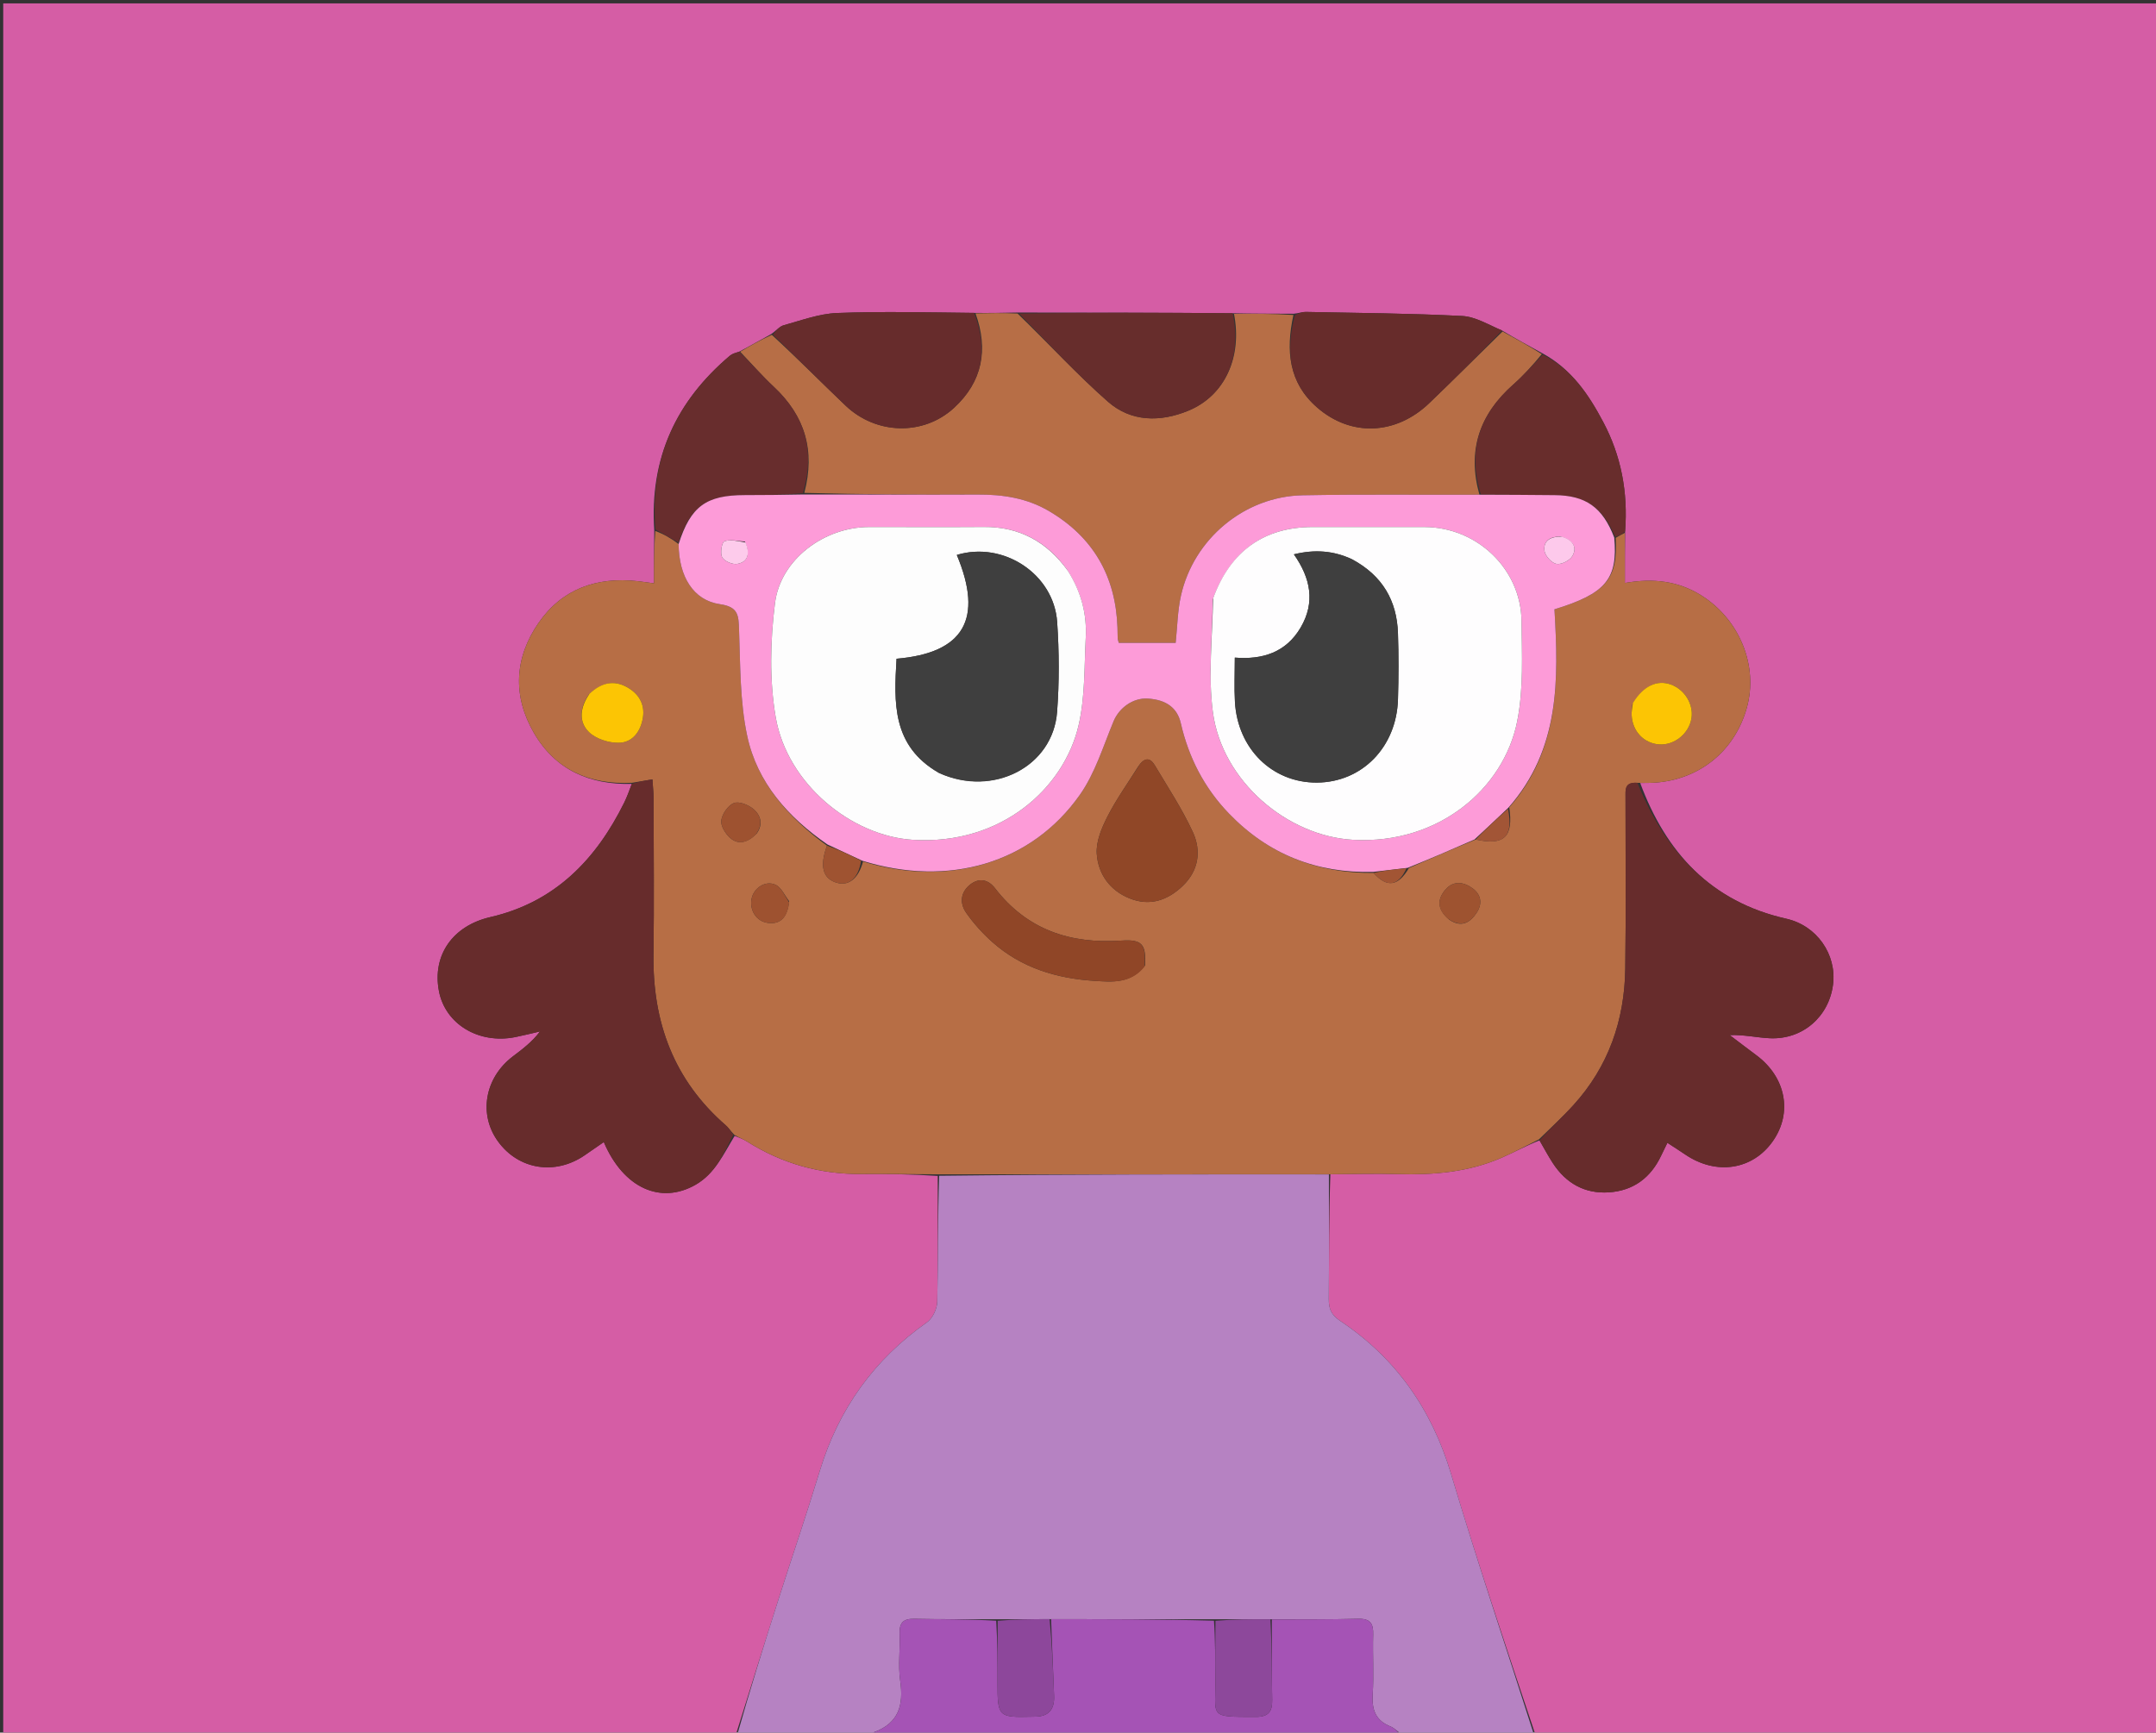 <svg version="1.1" id="Layer_1" xmlns="http://www.w3.org/2000/svg" xmlns:xlink="http://www.w3.org/1999/xlink" x="0px" y="0px"
	 width="100%" viewBox="0 0 683 549" enable-background="new 0 0 683 549" xml:space="preserve">
<rect x="0" y="0" width="683" height="549" fill="#333333" stroke="none"/>
<path fill="#D55DA5" opacity="1" stroke="none" 
	d="
M233,550 
	C155.682,550 78.363,550 1.022,550 
	C1.022,367.05 1.022,184.1 1.022,1.075 
	C228.573,1.075 456.145,1.075 683.859,1.075 
	C683.859,184 683.859,367 683.859,550 
	C618.235,550 552.581,550 486.395,549.63 
	C477.094,521.882 467.907,494.627 459.694,467.082 
	C453.577,446.565 442.198,430.309 424.501,418.499 
	C421.704,416.633 420.923,414.676 420.949,411.587 
	C421.062,398.435 420.988,385.281 421.45,372.08 
	C428.902,372.016 435.891,371.823 442.869,372.023 
	C454.113,372.346 465.138,371.428 475.578,366.9 
	C479.646,365.136 483.55,362.996 487.704,361.354 
	C489.225,363.981 490.479,366.341 491.933,368.571 
	C496.084,374.939 502.011,378.301 509.615,377.822 
	C517.413,377.331 522.968,373.19 526.283,366.089 
	C526.825,364.927 527.406,363.781 528.214,362.126 
	C530.295,363.487 532.081,364.611 533.822,365.8 
	C543.637,372.5 555.196,370.757 561.621,361.591 
	C567.928,352.594 565.756,341.319 556.398,334.374 
	C553.562,332.27 550.763,330.117 547.947,327.986 
	C552.571,327.819 556.625,328.808 560.716,328.988 
	C571.065,329.443 579.413,322.15 580.691,311.939 
	C581.878,302.459 575.603,293.298 565.883,291.112 
	C541.989,285.739 527.726,270.064 519.603,248.113 
	C520.883,248.094 521.715,248.09 522.546,248.072 
	C537.449,247.748 549.372,238.555 553.369,224.308 
	C557.116,210.957 551.033,196.084 538.704,188.51 
	C531.598,184.145 523.837,183.134 514.746,184.724 
	C514.746,179.026 514.746,173.929 514.818,168.381 
	C515.773,155.884 513.54,144.406 507.905,133.759 
	C503.318,125.093 497.904,116.974 488.6,111.937 
	C484.2,109.522 480.095,107.278 475.829,104.718 
	C471.522,102.915 467.43,100.344 463.217,100.129 
	C446.713,99.284 430.171,99.167 413.642,98.837 
	C412.523,98.815 411.395,99.264 409.793,99.418 
	C403.18,99.375 397.048,99.407 390.478,99.254 
	C367.58,99.052 345.118,99.035 322.213,99.028 
	C317.523,99.127 313.277,99.217 308.578,99.145 
	C293.812,98.989 279.486,98.627 265.195,99.181 
	C259.504,99.402 253.858,101.523 248.269,103.06 
	C246.862,103.448 245.755,104.921 244.17,105.939 
	C240.714,107.806 237.598,109.63 234.185,111.425 
	C232.999,111.821 231.968,112.079 231.24,112.695 
	C214.253,127.069 205.715,145.139 207.263,168.108 
	C207.186,173.856 207.186,179.119 207.186,184.839 
	C204.802,184.521 203.365,184.298 201.922,184.142 
	C189.006,182.746 178.043,186.584 170.576,197.423 
	C162.95,208.492 162.357,220.526 169.138,232.223 
	C175.962,243.995 186.837,248.705 200.144,248.401 
	C199.303,250.607 198.644,252.503 197.761,254.289 
	C188.792,272.437 175.763,285.897 155.318,290.605 
	C143.425,293.344 136.873,302.682 139.056,314.06 
	C141.066,324.535 151.671,330.933 163.254,328.618 
	C165.875,328.095 168.468,327.432 171.074,326.833 
	C168.493,330.248 165.445,332.472 162.444,334.759 
	C153.523,341.558 151.536,353.158 157.797,361.729 
	C164.327,370.669 175.926,372.492 185.258,366.045 
	C187.234,364.68 189.209,363.313 191.279,361.882 
	C197.51,376.502 209.318,381.729 220.346,375.411 
	C226.547,371.858 229.184,365.688 232.738,359.923 
	C234.269,360.53 235.526,360.996 236.634,361.698 
	C247.769,368.742 259.9,372.14 273.084,372.002 
	C281.076,371.918 289.072,372.095 297.061,372.613 
	C297.057,386.21 297.212,399.351 296.911,412.481 
	C296.86,414.716 295.437,417.736 293.659,418.988 
	C276.87,430.806 265.655,446.451 259.699,466.083 
	C255.51,479.89 250.833,493.549 246.45,507.299 
	C241.919,521.517 237.48,535.765 233,550 
z"/>
<path fill="#B682C2" opacity="1" stroke="none" 
	d="
M420.983,372.127 
	C420.988,385.281 421.062,398.435 420.949,411.587 
	C420.923,414.676 421.704,416.633 424.501,418.499 
	C442.198,430.309 453.577,446.565 459.694,467.082 
	C467.907,494.627 477.094,521.882 485.931,549.63 
	C472.312,550 458.625,550 444.295,549.71 
	C442.607,548.616 441.676,547.525 440.497,547.06 
	C435.724,545.176 434.551,541.71 434.86,536.844 
	C435.258,530.572 434.82,524.251 435.009,517.959 
	C435.116,514.422 434.059,512.844 430.243,512.945 
	C421.135,513.187 412.018,513.103 402.447,513.107 
	C396.348,513.081 390.706,513.099 384.593,513.088 
	C367.072,513.065 350.023,513.07 332.508,513.052 
	C326.72,513.06 321.396,513.091 315.6,513.094 
	C306.633,513.046 298.136,513.138 289.646,512.955 
	C286.166,512.88 284.873,514.172 285.002,517.621 
	C285.188,522.611 284.47,527.697 285.18,532.591 
	C286.291,540.239 284.749,545.981 276.919,548.849 
	C276.525,548.993 276.302,549.606 276,550 
	C261.979,550 247.958,550 233.469,550 
	C237.48,535.765 241.919,521.517 246.45,507.299 
	C250.833,493.549 255.51,479.89 259.699,466.083 
	C265.655,446.451 276.87,430.806 293.659,418.988 
	C295.437,417.736 296.86,414.716 296.911,412.481 
	C297.212,399.351 297.057,386.21 297.522,372.565 
	C338.986,372.081 379.984,372.104 420.983,372.127 
z"/>
<path fill="#A553B5" opacity="1" stroke="none" 
	d="
M276.469,550 
	C276.302,549.606 276.525,548.993 276.919,548.849 
	C284.749,545.981 286.291,540.239 285.18,532.591 
	C284.47,527.697 285.188,522.611 285.002,517.621 
	C284.873,514.172 286.166,512.88 289.646,512.955 
	C298.136,513.138 306.633,513.046 315.581,513.55 
	C316.024,520.504 316.006,526.973 316.005,533.442 
	C316.005,543.939 316.31,544.232 326.792,543.968 
	C327.289,543.955 327.787,543.958 328.284,543.937 
	C332.503,543.761 334.081,541.331 333.921,537.374 
	C333.593,529.275 333.288,521.174 332.973,513.074 
	C350.023,513.07 367.072,513.065 384.576,513.545 
	C385.021,519.862 384.94,525.695 385.016,531.526 
	C385.183,544.299 382.536,543.997 397.793,544.022 
	C401.73,544.029 403.097,542.447 403.019,538.643 
	C402.847,530.148 402.927,521.648 402.904,513.15 
	C412.018,513.103 421.135,513.187 430.243,512.945 
	C434.059,512.844 435.116,514.422 435.009,517.959 
	C434.82,524.251 435.258,530.572 434.86,536.844 
	C434.551,541.71 435.724,545.176 440.497,547.06 
	C441.676,547.525 442.607,548.616 443.826,549.71 
	C388.312,550 332.625,550 276.469,550 
z"/>
<path fill="#B76E45" opacity="1" stroke="none" 
	d="
M421.45,372.08 
	C379.984,372.104 338.986,372.081 297.527,372.106 
	C289.072,372.095 281.076,371.918 273.084,372.002 
	C259.9,372.14 247.769,368.742 236.634,361.698 
	C235.526,360.996 234.269,360.53 232.623,359.594 
	C231.43,358.348 230.801,357.34 229.943,356.594 
	C213.477,342.279 206.717,323.938 207.016,302.462 
	C207.245,285.989 207.073,269.509 207.046,253.033 
	C207.043,251.134 206.823,249.236 206.679,246.962 
	C204.088,247.395 202.155,247.718 200.222,248.04 
	C186.837,248.705 175.962,243.995 169.138,232.223 
	C162.357,220.526 162.95,208.492 170.576,197.423 
	C178.043,186.584 189.006,182.746 201.922,184.142 
	C203.365,184.298 204.802,184.521 207.186,184.839 
	C207.186,179.119 207.186,173.856 207.575,168.242 
	C210.29,169.242 212.617,170.594 214.978,172.381 
	C215.053,182.701 219.651,190.241 228.077,191.449 
	C233.976,192.294 233.96,195.049 234.127,199.614 
	C234.537,210.834 234.383,222.29 236.706,233.171 
	C239.877,248.025 249.705,259.013 261.99,267.957 
	C259.54,274.575 260.693,278.509 265.202,279.745 
	C269.009,280.789 271.986,278.206 273.409,272.99 
	C300.543,281.261 326.801,273.563 342.091,251.849 
	C346.937,244.968 349.492,236.427 352.783,228.516 
	C354.521,224.338 358.879,221.085 363.561,221.357 
	C369.492,221.702 372.958,224.323 374.069,229.174 
	C376.572,240.098 381.556,249.734 389.355,257.813 
	C401.828,270.733 417.127,276.766 435.125,276.6 
	C439.43,281.393 442.965,280.816 446.334,275.051 
	C453.5,271.955 460.304,268.98 467.496,266.011 
	C476.532,268.033 479.494,265.15 478.111,255.826 
	C494.305,237.274 493.721,215.198 492.44,193.074 
	C508.671,188.102 512.595,183.461 511.83,170.432 
	C512.994,169.739 513.87,169.285 514.746,168.831 
	C514.746,173.929 514.746,179.026 514.746,184.724 
	C523.837,183.134 531.598,184.145 538.704,188.51 
	C551.033,196.084 557.116,210.957 553.369,224.308 
	C549.372,238.555 537.449,247.748 522.546,248.072 
	C521.715,248.09 520.883,248.094 519.171,248.069 
	C514.547,247.639 514.945,250.291 514.944,252.615 
	C514.933,270.73 515.121,288.847 514.87,306.958 
	C514.645,323.287 509.553,337.966 498.425,350.198 
	C494.983,353.981 491.171,357.427 487.529,361.027 
	C483.55,362.996 479.646,365.136 475.578,366.9 
	C465.138,371.428 454.113,372.346 442.869,372.023 
	C435.891,371.823 428.902,372.016 421.45,372.08 
M360.458,243.06 
	C357.201,248.277 353.588,253.314 350.812,258.775 
	C348.978,262.382 347.174,266.682 347.44,270.527 
	C347.883,276.917 351.536,282.133 357.832,284.664 
	C364.3,287.266 369.948,285.263 374.727,280.665 
	C379.77,275.813 380.613,269.566 377.87,263.636 
	C374.472,256.286 369.972,249.437 365.803,242.458 
	C364.344,240.015 362.5,239.886 360.458,243.06 
M362.748,305.913 
	C363.111,299.275 361.849,297.594 355.275,298.047 
	C339.076,299.162 325.402,294.657 315.199,281.437 
	C313.057,278.663 310.168,278.052 307.324,280.302 
	C304.215,282.761 303.99,286.238 306.07,289.226 
	C308.419,292.601 311.26,295.741 314.333,298.485 
	C323.544,306.708 334.821,310.064 346.829,310.812 
	C352.273,311.151 358.241,311.764 362.748,305.913 
M186.504,220.111 
	C183.744,224.091 183.213,228.667 186.552,231.952 
	C188.78,234.144 192.886,235.444 196.107,235.362 
	C200.461,235.252 203.002,231.687 203.673,227.366 
	C204.332,223.125 202.355,219.882 198.79,217.829 
	C194.542,215.381 190.537,216.246 186.504,220.111 
M517.136,223.167 
	C517.048,224.325 516.839,225.488 516.892,226.639 
	C517.127,231.725 520.765,235.543 525.607,235.88 
	C530.432,236.216 535.076,232.447 535.846,227.571 
	C536.542,223.166 533.708,218.515 529.358,216.922 
	C524.962,215.313 520.632,217.301 517.136,223.167 
M459.1,291.412 
	C462.925,294.008 465.736,292.425 467.886,289.073 
	C469.682,286.272 469.155,283.449 466.561,281.531 
	C463.822,279.507 460.574,278.883 458,281.786 
	C455.312,284.819 455.109,288.073 459.1,291.412 
M239.718,264.123 
	C241.864,261.102 240.968,258.209 238.508,256.228 
	C236.934,254.96 234,253.827 232.454,254.478 
	C230.617,255.253 228.795,257.889 228.5,259.939 
	C228.253,261.66 229.788,264.171 231.279,265.489 
	C233.875,267.785 236.775,267.069 239.718,264.123 
M250.002,285.574 
	C248.591,283.779 247.536,281.21 245.69,280.362 
	C242.49,278.892 238.837,281.358 238.121,284.668 
	C237.341,288.27 239.518,291.941 243.25,292.436 
	C247.555,293.006 249.47,290.306 250.002,285.574 
z"/>
<path fill="#B76E46" opacity="1" stroke="none" 
	d="
M309.031,99.307 
	C313.277,99.217 317.523,99.127 322.364,99.348 
	C332.254,108.914 341.146,118.63 350.98,127.275 
	C358.331,133.736 367.575,133.792 376.445,130.139 
	C388.026,125.37 393.596,113.136 390.915,99.439 
	C397.048,99.407 403.18,99.375 409.743,99.805 
	C407.269,111.149 408.245,121.226 417.198,129.068 
	C427.969,138.502 442.242,137.857 452.808,127.71 
	C460.604,120.223 468.268,112.597 475.99,105.033 
	C480.095,107.278 484.2,109.522 488.439,112.209 
	C485.532,115.717 482.651,118.961 479.424,121.813 
	C468.665,131.321 464.741,142.749 468.667,156.752 
	C449.696,156.836 431.194,156.588 412.704,156.934 
	C394.259,157.28 378.107,170.751 374.097,188.818 
	C373.035,193.601 372.977,198.607 372.437,203.706 
	C366.352,203.706 360.329,203.706 354.419,203.706 
	C354.228,202.955 354.09,202.64 354.077,202.32 
	C354.03,201.155 354.043,199.987 354.002,198.822 
	C353.438,182.596 346.333,170.181 332.286,161.923 
	C325.351,157.846 317.741,156.662 309.754,156.707 
	C291.433,156.808 273.111,156.64 254.8,156.178 
	C258.357,142.711 254.957,131.735 245.1,122.527 
	C241.369,119.041 238.01,115.157 234.482,111.454 
	C237.598,109.63 240.714,107.806 244.504,106.1 
	C252.733,113.661 260.189,121.21 267.867,128.524 
	C277.564,137.762 292.528,138.147 302.198,129.263 
	C311.241,120.954 313.18,110.759 309.031,99.307 
z"/>
<path fill="#672C2C" opacity="1" stroke="none" 
	d="
M200.144,248.401 
	C202.155,247.718 204.088,247.395 206.679,246.962 
	C206.823,249.236 207.043,251.134 207.046,253.033 
	C207.073,269.509 207.245,285.989 207.016,302.462 
	C206.717,323.938 213.477,342.279 229.943,356.594 
	C230.801,357.34 231.43,358.348 232.28,359.563 
	C229.184,365.688 226.547,371.858 220.346,375.411 
	C209.318,381.729 197.51,376.502 191.279,361.882 
	C189.209,363.313 187.234,364.68 185.258,366.045 
	C175.926,372.492 164.327,370.669 157.797,361.729 
	C151.536,353.158 153.523,341.558 162.444,334.759 
	C165.445,332.472 168.493,330.248 171.074,326.833 
	C168.468,327.432 165.875,328.095 163.254,328.618 
	C151.671,330.933 141.066,324.535 139.056,314.06 
	C136.873,302.682 143.425,293.344 155.318,290.605 
	C175.763,285.897 188.792,272.437 197.761,254.289 
	C198.644,252.503 199.303,250.607 200.144,248.401 
z"/>
<path fill="#672C2C" opacity="1" stroke="none" 
	d="
M487.704,361.354 
	C491.171,357.427 494.983,353.981 498.425,350.198 
	C509.553,337.966 514.645,323.287 514.87,306.958 
	C515.121,288.847 514.933,270.73 514.944,252.615 
	C514.945,250.291 514.547,247.639 518.723,248.077 
	C527.726,270.064 541.989,285.739 565.883,291.112 
	C575.603,293.298 581.878,302.459 580.691,311.939 
	C579.413,322.15 571.065,329.443 560.716,328.988 
	C556.625,328.808 552.571,327.819 547.947,327.986 
	C550.763,330.117 553.562,332.27 556.398,334.374 
	C565.756,341.319 567.928,352.594 561.621,361.591 
	C555.196,370.757 543.637,372.5 533.822,365.8 
	C532.081,364.611 530.295,363.487 528.214,362.126 
	C527.406,363.781 526.825,364.927 526.283,366.089 
	C522.968,373.19 517.413,377.331 509.615,377.822 
	C502.011,378.301 496.084,374.939 491.933,368.571 
	C490.479,366.341 489.225,363.981 487.704,361.354 
z"/>
<path fill="#672C2B" opacity="1" stroke="none" 
	d="
M475.829,104.718 
	C468.268,112.597 460.604,120.223 452.808,127.71 
	C442.242,137.857 427.969,138.502 417.198,129.068 
	C408.245,121.226 407.269,111.149 410.222,99.88 
	C411.395,99.264 412.523,98.815 413.642,98.837 
	C430.171,99.167 446.713,99.284 463.217,100.129 
	C467.43,100.344 471.522,102.915 475.829,104.718 
z"/>
<path fill="#672C2C" opacity="1" stroke="none" 
	d="
M308.578,99.145 
	C313.18,110.759 311.241,120.954 302.198,129.263 
	C292.528,138.147 277.564,137.762 267.867,128.524 
	C260.189,121.21 252.733,113.661 244.844,106.056 
	C245.755,104.921 246.862,103.448 248.269,103.06 
	C253.858,101.523 259.504,99.402 265.195,99.181 
	C279.486,98.627 293.812,98.989 308.578,99.145 
z"/>
<path fill="#682D2D" opacity="1" stroke="none" 
	d="
M234.185,111.425 
	C238.01,115.157 241.369,119.041 245.1,122.527 
	C254.957,131.735 258.357,142.711 254.361,156.283 
	C247.914,156.822 241.917,156.872 235.92,156.88 
	C223.709,156.897 218.815,160.401 214.943,171.946 
	C212.617,170.594 210.29,169.242 207.652,167.756 
	C205.715,145.139 214.253,127.069 231.24,112.695 
	C231.968,112.079 232.999,111.821 234.185,111.425 
z"/>
<path fill="#672D2C" opacity="1" stroke="none" 
	d="
M390.478,99.254 
	C393.596,113.136 388.026,125.37 376.445,130.139 
	C367.575,133.792 358.331,133.736 350.98,127.275 
	C341.146,118.63 332.254,108.914 322.807,99.338 
	C345.118,99.035 367.58,99.052 390.478,99.254 
z"/>
<path fill="#682D2C" opacity="1" stroke="none" 
	d="
M469.141,156.681 
	C464.741,142.749 468.665,131.321 479.424,121.813 
	C482.651,118.961 485.532,115.717 488.732,112.381 
	C497.904,116.974 503.318,125.093 507.905,133.759 
	C513.54,144.406 515.773,155.884 514.818,168.381 
	C513.87,169.285 512.994,169.739 511.665,170.099 
	C507.692,160.711 502.326,156.967 492.466,156.894 
	C484.691,156.836 476.916,156.752 469.141,156.681 
z"/>
<path fill="#8D489B" opacity="1" stroke="none" 
	d="
M402.447,513.107 
	C402.927,521.648 402.847,530.148 403.019,538.643 
	C403.097,542.447 401.73,544.029 397.793,544.022 
	C382.536,543.997 385.183,544.299 385.016,531.526 
	C384.94,525.695 385.021,519.862 385.048,513.573 
	C390.706,513.099 396.348,513.081 402.447,513.107 
z"/>
<path fill="#8D479B" opacity="1" stroke="none" 
	d="
M332.508,513.052 
	C333.288,521.174 333.593,529.275 333.921,537.374 
	C334.081,541.331 332.503,543.761 328.284,543.937 
	C327.787,543.958 327.289,543.955 326.792,543.968 
	C316.31,544.232 316.005,543.939 316.005,533.442 
	C316.006,526.973 316.024,520.504 316.054,513.578 
	C321.396,513.091 326.72,513.06 332.508,513.052 
z"/>
<path fill="#FD9BD8" opacity="1" stroke="none" 
	d="
M468.667,156.752 
	C476.916,156.752 484.691,156.836 492.466,156.894 
	C502.326,156.967 507.692,160.711 511.377,170.338 
	C512.595,183.461 508.671,188.102 492.44,193.074 
	C493.721,215.198 494.305,237.274 477.817,255.964 
	C473.987,259.623 470.548,262.814 467.108,266.005 
	C460.304,268.98 453.5,271.955 445.924,274.997 
	C441.782,275.467 438.412,275.869 435.042,276.272 
	C417.127,276.766 401.828,270.733 389.355,257.813 
	C381.556,249.734 376.572,240.098 374.069,229.174 
	C372.958,224.323 369.492,221.702 363.561,221.357 
	C358.879,221.085 354.521,224.338 352.783,228.516 
	C349.492,236.427 346.937,244.968 342.091,251.849 
	C326.801,273.563 300.543,281.261 273.163,272.74 
	C269.06,270.837 265.591,269.209 262.123,267.582 
	C249.705,259.013 239.877,248.025 236.706,233.171 
	C234.383,222.29 234.537,210.834 234.127,199.614 
	C233.96,195.049 233.976,192.294 228.077,191.449 
	C219.651,190.241 215.053,182.701 214.978,172.381 
	C218.815,160.401 223.709,156.897 235.92,156.88 
	C241.917,156.872 247.914,156.822 254.35,156.686 
	C273.111,156.64 291.433,156.808 309.754,156.707 
	C317.741,156.662 325.351,157.846 332.286,161.923 
	C346.333,170.181 353.438,182.596 354.002,198.822 
	C354.043,199.987 354.03,201.155 354.077,202.32 
	C354.09,202.64 354.228,202.955 354.419,203.706 
	C360.329,203.706 366.352,203.706 372.437,203.706 
	C372.977,198.607 373.035,193.601 374.097,188.818 
	C378.107,170.751 394.259,157.28 412.704,156.934 
	C431.194,156.588 449.696,156.836 468.667,156.752 
M338.054,180.543 
	C331.558,171.575 322.903,166.89 311.702,166.976 
	C299.537,167.069 287.37,166.974 275.204,166.999 
	C261.156,167.029 247.252,177.211 245.508,191.1 
	C244.015,202.99 243.714,215.507 245.735,227.256 
	C249.368,248.379 269.721,264.911 289.199,266.113 
	C317.311,267.848 337.122,249.617 341.697,229.775 
	C343.758,220.835 343.465,211.324 343.954,202.057 
	C344.349,194.567 342.514,187.529 338.054,180.543 
M384.177,189.968 
	C384.097,201.878 382.668,213.968 384.229,225.659 
	C387.155,247.582 407.845,264.986 428.721,266.115 
	C455.758,267.578 476.387,249.886 480.634,228.558 
	C482.682,218.273 482.122,207.381 482.003,196.772 
	C481.818,180.269 467.879,167.04 451.297,167.001 
	C439.474,166.973 427.651,166.998 415.828,166.996 
	C400.51,166.995 389.746,174.6 384.177,189.968 
M494.363,170.019 
	C491.218,169.948 488.823,171.324 489.276,174.572 
	C489.5,176.176 491.579,178.428 493.11,178.691 
	C494.661,178.957 497.358,177.569 498.157,176.13 
	C499.696,173.355 498.271,171.061 494.363,170.019 
M235.981,171.597 
	C233.786,171.484 231.394,170.827 229.487,171.514 
	C228.663,171.811 228.075,175.306 228.776,176.578 
	C229.471,177.839 232.074,178.955 233.576,178.682 
	C237.063,178.047 237.602,175.341 235.981,171.597 
z"/>
<path fill="#904727" opacity="1" stroke="none" 
	d="
M360.686,242.801 
	C362.5,239.886 364.344,240.015 365.803,242.458 
	C369.972,249.437 374.472,256.286 377.87,263.636 
	C380.613,269.566 379.77,275.813 374.727,280.665 
	C369.948,285.263 364.3,287.266 357.832,284.664 
	C351.536,282.133 347.883,276.917 347.44,270.527 
	C347.174,266.682 348.978,262.382 350.812,258.775 
	C353.588,253.314 357.201,248.277 360.686,242.801 
z"/>
<path fill="#904627" opacity="1" stroke="none" 
	d="
M362.589,306.279 
	C358.241,311.764 352.273,311.151 346.829,310.812 
	C334.821,310.064 323.544,306.708 314.333,298.485 
	C311.26,295.741 308.419,292.601 306.07,289.226 
	C303.99,286.238 304.215,282.761 307.324,280.302 
	C310.168,278.052 313.057,278.663 315.199,281.437 
	C325.402,294.657 339.076,299.162 355.275,298.047 
	C361.849,297.594 363.111,299.275 362.589,306.279 
z"/>
<path fill="#FCC504" opacity="1" stroke="none" 
	d="
M186.753,219.825 
	C190.537,216.246 194.542,215.381 198.79,217.829 
	C202.355,219.882 204.332,223.125 203.673,227.366 
	C203.002,231.687 200.461,235.252 196.107,235.362 
	C192.886,235.444 188.78,234.144 186.552,231.952 
	C183.213,228.667 183.744,224.091 186.753,219.825 
z"/>
<path fill="#FCC504" opacity="1" stroke="none" 
	d="
M517.274,222.787 
	C520.632,217.301 524.962,215.313 529.358,216.922 
	C533.708,218.515 536.542,223.166 535.846,227.571 
	C535.076,232.447 530.432,236.216 525.607,235.88 
	C520.765,235.543 517.127,231.725 516.892,226.639 
	C516.839,225.488 517.048,224.325 517.274,222.787 
z"/>
<path fill="#9E5330" opacity="1" stroke="none" 
	d="
M458.806,291.178 
	C455.109,288.073 455.312,284.819 458,281.786 
	C460.574,278.883 463.822,279.507 466.561,281.531 
	C469.155,283.449 469.682,286.272 467.886,289.073 
	C465.736,292.425 462.925,294.008 458.806,291.178 
z"/>
<path fill="#9E5230" opacity="1" stroke="none" 
	d="
M239.466,264.401 
	C236.775,267.069 233.875,267.785 231.279,265.489 
	C229.788,264.171 228.253,261.66 228.5,259.939 
	C228.795,257.889 230.617,255.253 232.454,254.478 
	C234,253.827 236.934,254.96 238.508,256.228 
	C240.968,258.209 241.864,261.102 239.466,264.401 
z"/>
<path fill="#9E5230" opacity="1" stroke="none" 
	d="
M250.003,285.969 
	C249.47,290.306 247.555,293.006 243.25,292.436 
	C239.518,291.941 237.341,288.27 238.121,284.668 
	C238.837,281.358 242.49,278.892 245.69,280.362 
	C247.536,281.21 248.591,283.779 250.003,285.969 
z"/>
<path fill="#9F5331" opacity="1" stroke="none" 
	d="
M261.99,267.957 
	C265.591,269.209 269.06,270.837 272.773,272.714 
	C271.986,278.206 269.009,280.789 265.202,279.745 
	C260.693,278.509 259.54,274.575 261.99,267.957 
z"/>
<path fill="#A25536" opacity="1" stroke="none" 
	d="
M467.496,266.011 
	C470.548,262.814 473.987,259.623 477.72,256.294 
	C479.494,265.15 476.532,268.033 467.496,266.011 
z"/>
<path fill="#A25534" opacity="1" stroke="none" 
	d="
M435.125,276.6 
	C438.412,275.869 441.782,275.467 445.562,275.118 
	C442.965,280.816 439.43,281.393 435.125,276.6 
z"/>
<path fill="#FDFDFD" opacity="1" stroke="none" 
	d="
M338.271,180.835 
	C342.514,187.529 344.349,194.567 343.954,202.057 
	C343.465,211.324 343.758,220.835 341.697,229.775 
	C337.122,249.617 317.311,267.848 289.199,266.113 
	C269.721,264.911 249.368,248.379 245.735,227.256 
	C243.714,215.507 244.015,202.99 245.508,191.1 
	C247.252,177.211 261.156,167.029 275.204,166.999 
	C287.37,166.974 299.537,167.069 311.702,166.976 
	C322.903,166.89 331.558,171.575 338.271,180.835 
M297.648,245.013 
	C314.602,252.661 333.573,242.97 334.876,225.557 
	C335.583,216.117 335.542,206.544 334.895,197.097 
	C333.849,181.84 317.776,171.38 303.109,175.844 
	C311.591,196.111 305.385,206.911 284.018,208.733 
	C283.202,222.574 282.492,236.322 297.648,245.013 
z"/>
<path fill="#FEFDFE" opacity="1" stroke="none" 
	d="
M384.298,189.579 
	C389.746,174.6 400.51,166.995 415.828,166.996 
	C427.651,166.998 439.474,166.973 451.297,167.001 
	C467.879,167.04 481.818,180.269 482.003,196.772 
	C482.122,207.381 482.682,218.273 480.634,228.558 
	C476.387,249.886 455.758,267.578 428.721,266.115 
	C407.845,264.986 387.155,247.582 384.229,225.659 
	C382.668,213.968 384.097,201.878 384.298,189.579 
M428.177,177.135 
	C422.426,174.476 416.517,174.031 409.891,175.649 
	C415.218,183.227 416.697,190.866 412.049,198.819 
	C407.427,206.726 399.971,209.086 391.176,208.377 
	C391.176,213.4 390.962,217.896 391.215,222.366 
	C392.059,237.28 403.047,248.043 417.156,247.976 
	C431.45,247.908 442.411,236.766 442.867,221.604 
	C443.078,214.616 443.103,207.609 442.861,200.623 
	C442.505,190.383 438.034,182.47 428.177,177.135 
z"/>
<path fill="#FDC9EB" opacity="1" stroke="none" 
	d="
M494.753,170.053 
	C498.271,171.061 499.696,173.355 498.157,176.13 
	C497.358,177.569 494.661,178.957 493.11,178.691 
	C491.579,178.428 489.5,176.176 489.276,174.572 
	C488.823,171.324 491.218,169.948 494.753,170.053 
z"/>
<path fill="#FDCBEB" opacity="1" stroke="none" 
	d="
M236.211,171.915 
	C237.602,175.341 237.063,178.047 233.576,178.682 
	C232.074,178.955 229.471,177.839 228.776,176.578 
	C228.075,175.306 228.663,171.811 229.487,171.514 
	C231.394,170.827 233.786,171.484 236.211,171.915 
z"/>
<path fill="#3F3F3F" opacity="1" stroke="none" 
	d="
M297.314,244.846 
	C282.492,236.322 283.202,222.574 284.018,208.733 
	C305.385,206.911 311.591,196.111 303.109,175.844 
	C317.776,171.38 333.849,181.84 334.895,197.097 
	C335.542,206.544 335.583,216.117 334.876,225.557 
	C333.573,242.97 314.602,252.661 297.314,244.846 
z"/>
<path fill="#3F3F3F" opacity="1" stroke="none" 
	d="
M428.503,177.327 
	C438.034,182.47 442.505,190.383 442.861,200.623 
	C443.103,207.609 443.078,214.616 442.867,221.604 
	C442.411,236.766 431.45,247.908 417.156,247.976 
	C403.047,248.043 392.059,237.28 391.215,222.366 
	C390.962,217.896 391.176,213.4 391.176,208.377 
	C399.971,209.086 407.427,206.726 412.049,198.819 
	C416.697,190.866 415.218,183.227 409.891,175.649 
	C416.517,174.031 422.426,174.476 428.503,177.327 
z"/>
</svg>